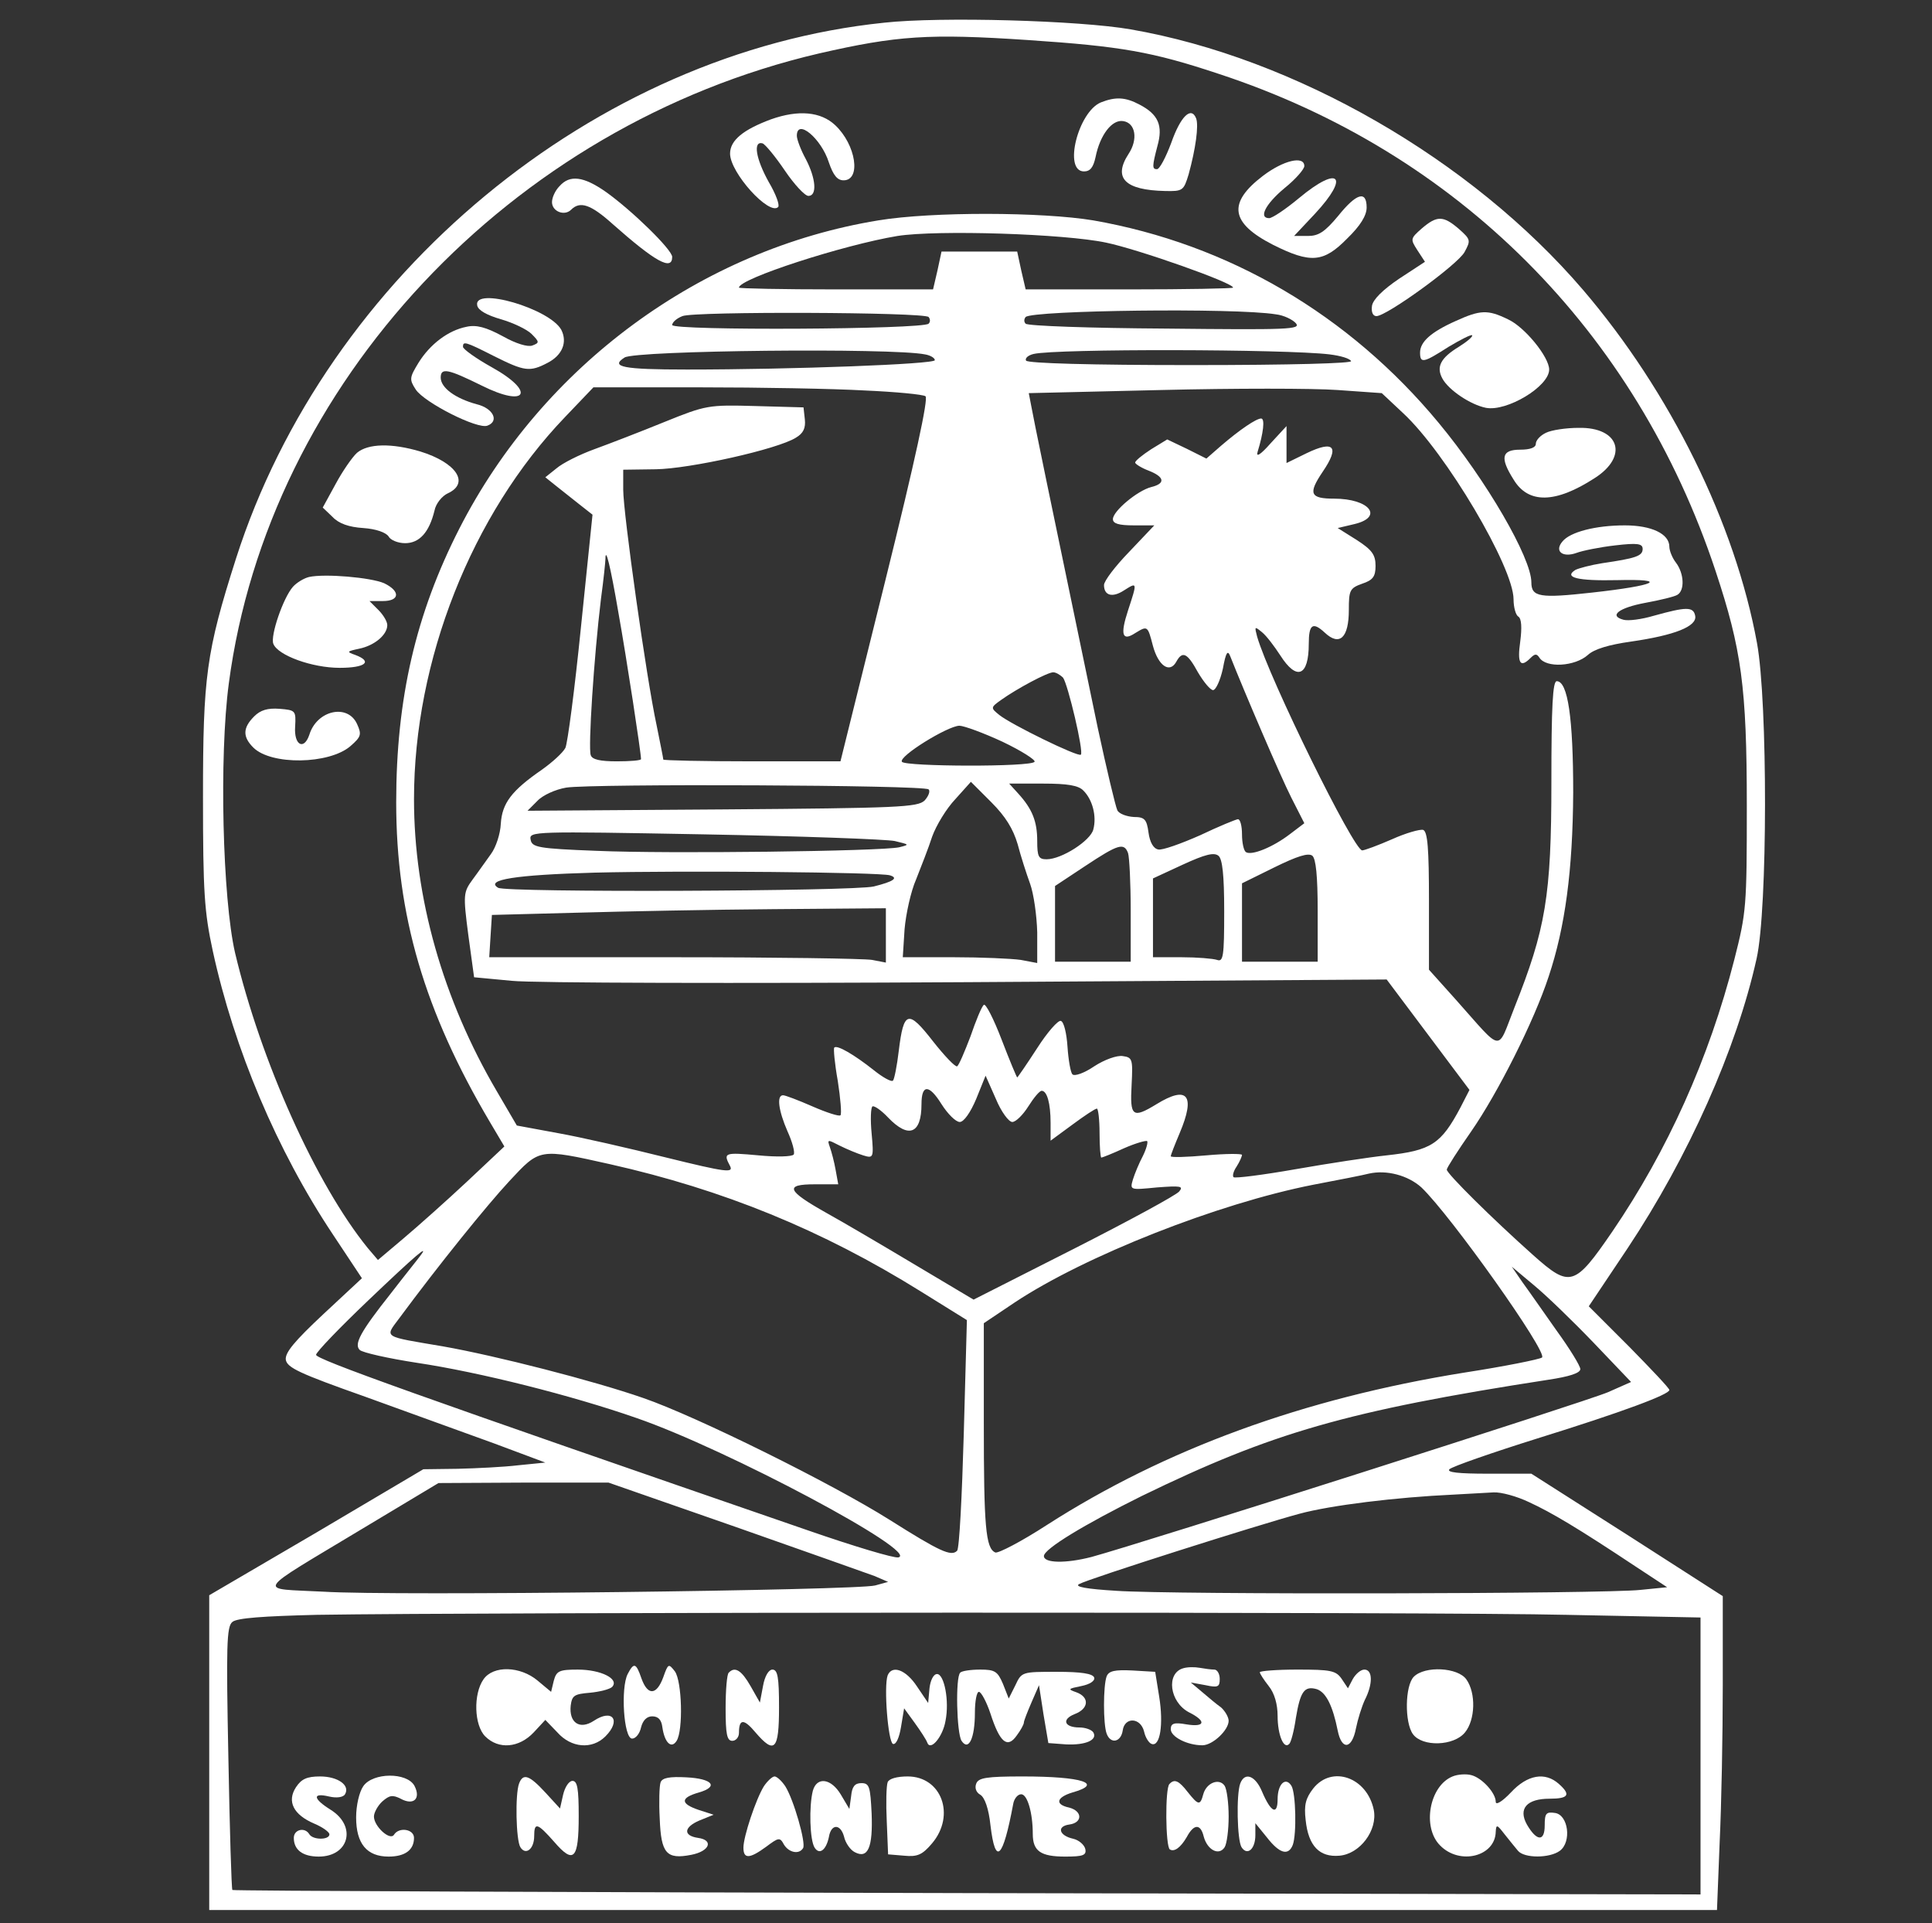 <?xml version="1.0" encoding="UTF-8" standalone="no"?>
<!DOCTYPE svg PUBLIC "-//W3C//DTD SVG 20010904//EN" "http://www.w3.org/TR/2001/REC-SVG-20010904/DTD/svg10.dtd">
<svg version="1.0" xmlns="http://www.w3.org/2000/svg" width="434pt" height="432pt" viewBox="0 0 434 432" preserveAspectRatio="xMidYMid meet">
<rect x="0" y="0" width="434" height="432" fill="#333333" stroke="none"/>
<g transform="translate(0,432) scale(0.1,-0.1)" stroke="none" fill="#ffffff">
<path d="M1986 4269 c-650 -67 -1252 -566 -1456 -1204 -67 -210 -74 -265 -74 -535 0 -214 3 -258 22 -346 48 -220 144 -448 270 -637 l65 -98 -87 -81 c-64 -60 -86 -86 -84 -102 3 -18 31 -31 178 -83 96 -35 227 -82 290 -105 l115 -43 -60 -6 c-33 -4 -95 -7 -137 -8 l-77 -1 -240 -142 -241 -141 0 -354 0 -353 1693 0 1694 0 6 152 c4 83 7 242 7 352 l0 201 -215 138 -215 137 -97 0 c-67 0 -94 3 -87 10 6 6 95 37 197 69 193 60 297 99 297 109 0 4 -41 47 -90 97 l-91 91 87 130 c137 206 245 448 290 651 25 111 25 576 1 708 -49 269 -195 565 -391 794 -251 293 -647 521 -1016 585 -114 20 -427 29 -554 15z m324 -39 c208 -14 278 -26 428 -76 536 -176 937 -577 1116 -1117 58 -175 70 -260 70 -527 0 -226 -1 -239 -28 -345 -57 -223 -150 -429 -274 -611 -85 -124 -95 -127 -178 -53 -92 82 -194 183 -194 192 0 4 25 43 55 86 59 85 141 247 174 348 37 111 54 238 55 413 0 167 -12 250 -37 250 -9 0 -12 -56 -12 -227 0 -256 -13 -330 -83 -506 -40 -101 -24 -103 -131 17 l-61 68 0 154 c0 118 -3 156 -13 160 -7 2 -39 -7 -70 -21 -32 -14 -62 -25 -67 -25 -19 0 -208 384 -236 480 -6 23 -6 24 11 10 10 -8 28 -32 41 -52 37 -58 64 -47 64 26 0 44 9 50 36 25 33 -31 54 -12 54 51 0 44 2 49 30 59 24 8 30 16 30 40 0 25 -8 36 -42 58 l-43 27 38 9 c66 16 33 57 -46 57 -54 0 -59 11 -26 60 39 57 26 72 -36 42 l-45 -22 0 42 0 41 -36 -39 c-22 -25 -33 -32 -29 -19 13 42 17 75 8 75 -11 0 -48 -25 -91 -62 l-32 -28 -44 22 -44 21 -36 -22 c-20 -13 -36 -26 -36 -30 0 -3 14 -12 30 -18 36 -14 39 -29 6 -37 -31 -8 -86 -54 -86 -72 0 -10 13 -14 47 -14 l46 0 -56 -59 c-32 -33 -57 -66 -57 -75 0 -24 19 -29 45 -12 30 19 30 19 9 -45 -18 -55 -13 -70 16 -51 28 17 28 17 40 -29 12 -44 37 -62 52 -36 14 26 25 21 49 -23 13 -22 28 -40 34 -40 6 0 16 21 22 48 7 38 11 43 17 27 30 -76 113 -270 137 -317 l29 -57 -33 -25 c-38 -29 -85 -48 -98 -40 -5 3 -9 21 -9 40 0 19 -4 34 -9 34 -4 0 -43 -16 -85 -36 -43 -19 -85 -34 -94 -32 -11 2 -19 16 -22 38 -4 30 -9 35 -33 35 -16 1 -33 7 -37 15 -4 8 -24 92 -44 185 -115 552 -144 693 -149 721 l-6 31 297 7 c164 4 342 4 397 0 l99 -7 48 -45 c96 -89 248 -346 248 -418 0 -18 5 -36 11 -39 7 -5 8 -25 4 -56 -7 -49 0 -60 23 -37 10 10 14 10 20 1 15 -24 80 -20 109 6 14 13 47 23 97 30 97 14 149 34 144 58 -4 21 -21 20 -93 0 -27 -8 -57 -12 -68 -9 -34 9 -10 27 49 38 33 6 66 14 72 18 17 10 15 48 -3 72 -8 10 -15 27 -15 36 0 29 -40 48 -100 48 -66 0 -123 -15 -140 -36 -19 -22 0 -37 31 -26 13 5 52 13 87 17 51 6 62 4 62 -8 0 -16 -16 -21 -91 -32 -25 -4 -52 -11 -60 -15 -27 -17 4 -25 94 -23 118 3 88 -12 -57 -28 -117 -13 -136 -10 -136 23 0 55 -101 229 -208 358 -202 244 -473 402 -776 455 -114 19 -362 20 -483 0 -398 -65 -754 -326 -941 -692 -98 -192 -142 -382 -142 -615 0 -253 63 -469 211 -719 l32 -54 -84 -79 c-46 -43 -110 -100 -142 -127 l-58 -49 -23 27 c-116 143 -240 419 -298 663 -28 122 -36 440 -14 605 89 673 632 1253 1326 1415 175 40 246 45 470 30z m175 -455 c72 -15 285 -90 285 -101 0 -2 -105 -4 -233 -4 l-233 0 -10 43 -9 42 -85 0 -85 0 -9 -42 -10 -43 -218 0 c-120 0 -218 2 -218 4 0 20 235 96 356 116 89 14 375 5 469 -15z m381 -161 c18 -2 38 -12 45 -20 12 -14 -16 -15 -293 -12 -169 1 -310 6 -314 11 -4 4 -4 10 0 15 16 15 470 21 562 6z m-780 -6 c4 -5 4 -11 0 -15 -13 -13 -576 -16 -576 -3 0 6 10 15 23 20 26 11 542 9 553 -2z m-8 -84 c12 -2 22 -8 22 -13 0 -9 -319 -21 -557 -21 -144 0 -173 6 -140 27 24 16 601 22 675 7z m909 0 c24 -3 45 -9 48 -15 4 -5 -133 -9 -359 -9 -225 0 -367 4 -371 10 -3 5 4 12 17 15 51 12 566 11 665 -1z m-1045 -81 c70 -3 132 -9 137 -13 7 -4 -23 -143 -90 -413 l-101 -407 -199 0 c-109 0 -199 2 -199 4 0 3 -7 37 -15 77 -23 106 -75 477 -75 529 l0 45 73 1 c76 1 274 45 315 71 17 10 22 22 20 41 l-3 27 -108 3 c-106 3 -111 2 -205 -36 -54 -22 -124 -49 -157 -61 -33 -12 -71 -31 -85 -43 l-25 -20 25 -20 c14 -11 38 -30 53 -42 l28 -22 -26 -253 c-14 -139 -30 -261 -35 -271 -6 -11 -29 -32 -53 -49 -68 -47 -89 -75 -92 -121 -1 -23 -11 -53 -22 -68 -11 -15 -29 -41 -41 -57 -21 -29 -22 -33 -10 -125 l13 -95 85 -8 c47 -5 508 -6 1025 -3 l940 6 93 -124 93 -124 -20 -39 c-44 -83 -66 -97 -166 -108 -38 -4 -130 -18 -204 -31 -74 -13 -137 -21 -140 -18 -3 3 0 14 7 24 7 11 12 23 12 26 0 3 -36 3 -80 -1 -44 -4 -80 -5 -80 -2 0 3 9 26 20 52 36 85 18 108 -52 65 -54 -33 -60 -28 -56 43 3 58 2 62 -20 65 -13 2 -41 -8 -64 -23 -22 -15 -44 -23 -49 -18 -4 4 -9 32 -11 62 -2 30 -8 56 -15 58 -6 2 -30 -25 -53 -61 -24 -37 -44 -66 -45 -66 -1 0 -17 38 -35 85 -18 47 -36 82 -40 78 -5 -4 -18 -36 -30 -71 -13 -34 -26 -65 -30 -67 -4 -2 -28 23 -54 56 -56 72 -66 69 -77 -21 -4 -34 -10 -64 -13 -67 -3 -4 -23 7 -44 24 -43 34 -82 57 -88 50 -2 -2 1 -36 8 -75 6 -39 9 -74 6 -77 -3 -3 -31 6 -63 20 -32 14 -61 25 -66 25 -15 0 -10 -35 10 -81 11 -24 17 -47 14 -52 -3 -5 -38 -6 -79 -2 -77 7 -80 6 -64 -24 8 -16 -9 -14 -143 19 -84 21 -193 46 -244 55 l-92 17 -45 77 c-121 206 -186 435 -186 656 0 311 129 639 339 858 l64 67 241 0 c133 0 298 -3 368 -7z m-553 -498 c19 -106 51 -316 51 -330 0 -3 -24 -5 -54 -5 -38 0 -56 4 -59 14 -6 16 7 219 23 351 6 44 10 84 10 89 0 30 11 -14 29 -119z m999 -147 c11 -15 47 -167 40 -173 -6 -6 -157 68 -183 89 -20 16 -20 17 4 34 35 25 104 62 117 62 6 0 16 -6 22 -12z m-136 -144 c42 -20 75 -41 72 -45 -7 -12 -291 -11 -298 0 -8 12 102 80 129 81 10 0 54 -16 97 -36z m-166 -107 c4 -4 0 -15 -9 -25 -16 -15 -56 -17 -455 -20 l-437 -3 22 22 c12 13 41 26 65 30 57 9 804 6 814 -4z m200 -123 c7 -27 20 -67 28 -89 8 -22 15 -71 16 -109 l0 -69 -37 7 c-21 3 -89 6 -151 6 l-114 0 4 63 c3 34 14 85 26 112 11 28 28 71 36 96 9 25 32 63 52 84 l35 39 46 -46 c32 -32 49 -60 59 -94z m148 120 c20 -20 30 -57 22 -87 -6 -25 -71 -67 -105 -67 -18 0 -21 6 -21 41 0 44 -11 72 -43 107 l-20 22 76 0 c55 0 80 -4 91 -16z m-424 -113 c33 -8 34 -8 10 -14 -40 -9 -520 -15 -680 -8 -132 5 -145 8 -148 25 -4 19 5 19 389 12 217 -4 410 -11 429 -15z m524 -27 c3 -9 6 -67 6 -130 l0 -114 -85 0 -85 0 0 85 0 85 68 45 c74 49 87 53 96 29z m216 -131 c0 -101 -2 -114 -16 -109 -9 3 -45 6 -80 6 l-64 0 0 88 0 89 67 31 c50 23 70 28 80 20 9 -7 13 -43 13 -125z m210 1 l0 -114 -85 0 -85 0 0 88 0 88 73 36 c51 25 76 33 85 26 8 -7 12 -45 12 -124z m-961 80 c20 -6 8 -14 -36 -25 -44 -11 -827 -14 -844 -3 -30 18 38 29 216 34 203 5 641 1 664 -6z m-9 -135 l0 -61 -31 6 c-17 3 -218 6 -446 6 l-414 0 3 48 3 47 190 5 c105 3 304 7 443 8 l252 2 0 -61z m284 -419 c8 0 24 16 36 35 12 19 25 35 30 35 12 0 20 -28 20 -72 l0 -40 49 36 c27 20 51 36 55 36 3 0 6 -25 6 -55 0 -30 2 -55 4 -55 2 0 25 9 51 21 25 11 49 18 52 16 2 -3 -2 -18 -10 -34 -8 -15 -18 -39 -22 -52 -7 -24 -7 -24 54 -18 53 4 60 3 50 -9 -6 -8 -113 -66 -237 -129 l-225 -114 -131 78 c-72 43 -162 96 -200 117 -89 50 -94 64 -26 64 l53 0 -6 33 c-3 17 -9 40 -13 51 -6 17 -5 17 22 3 16 -8 40 -18 53 -22 23 -7 24 -6 19 49 -3 31 -2 59 2 61 4 2 20 -9 35 -25 46 -48 75 -37 75 30 0 45 17 45 45 0 14 -22 32 -40 41 -40 9 0 24 21 37 52 l21 52 23 -52 c12 -29 29 -52 37 -52z m-903 -95 c253 -57 475 -147 698 -286 l103 -64 -7 -255 c-4 -140 -10 -259 -15 -263 -13 -14 -40 -1 -151 69 -130 82 -435 233 -554 274 -112 39 -331 95 -450 116 -136 23 -131 19 -99 62 91 123 197 254 248 309 69 74 66 74 227 38z m1822 -52 c66 -63 284 -370 271 -382 -5 -4 -84 -20 -175 -34 -361 -58 -672 -172 -937 -342 -57 -37 -109 -64 -116 -62 -22 9 -26 59 -26 292 l0 223 70 47 c157 104 456 222 670 264 58 11 114 22 125 25 40 9 88 -4 118 -31z m-2250 -155 c-5 -7 -35 -44 -65 -83 -69 -87 -83 -114 -70 -127 6 -6 64 -19 129 -29 140 -21 347 -73 493 -124 203 -70 638 -302 588 -313 -10 -2 -100 25 -201 60 -890 307 -1107 385 -1107 395 0 6 53 61 117 122 108 103 140 130 116 99z m2637 -194 l84 -88 -52 -23 c-49 -21 -1046 -339 -1160 -370 -58 -15 -107 -14 -107 2 0 16 91 71 220 135 292 142 460 191 913 261 47 7 72 15 72 24 0 7 -24 46 -53 86 -29 41 -63 90 -77 109 l-24 35 49 -41 c28 -23 88 -81 135 -130z m-1929 -413 c156 -55 298 -105 314 -111 l30 -13 -29 -8 c-40 -11 -1083 -24 -1239 -14 -151 8 -161 -8 88 142 l170 102 191 1 191 0 284 -99z m1784 55 c50 -23 109 -58 240 -145 l70 -46 -60 -6 c-80 -9 -1054 -11 -1178 -2 -66 4 -94 9 -83 15 21 12 402 133 495 158 70 19 216 37 346 43 33 2 74 4 90 5 17 1 53 -9 80 -22z m83 -253 l302 -6 0 -311 0 -311 -1647 3 c-906 2 -1649 5 -1651 7 -2 2 -6 135 -9 297 -5 251 -4 295 9 305 10 9 70 13 189 16 375 6 2523 7 2807 0z"/>
<path d="M2473 4090 c-51 -21 -85 -155 -38 -155 14 0 21 9 26 32 10 50 37 85 62 81 28 -4 34 -41 12 -74 -35 -54 -8 -81 82 -83 40 -1 42 1 53 37 16 58 23 110 17 126 -11 28 -35 5 -56 -55 -12 -32 -26 -59 -32 -59 -11 0 -11 6 1 52 13 46 2 71 -40 93 -32 17 -54 18 -87 5z"/>
<path d="M1732 4052 c-62 -23 -92 -47 -92 -77 0 -43 88 -140 108 -120 4 4 -5 29 -21 56 -29 52 -36 93 -14 87 6 -2 29 -30 50 -61 21 -31 45 -57 53 -57 20 0 17 39 -6 83 -11 20 -20 44 -20 52 0 40 55 -6 72 -60 10 -29 19 -40 33 -40 40 0 28 80 -19 124 -32 30 -82 35 -144 13z"/>
<path d="M2837 3925 c-80 -61 -73 -106 23 -155 84 -42 113 -40 166 14 30 29 44 52 44 70 0 39 -23 32 -64 -19 -30 -36 -44 -45 -68 -45 l-31 0 47 50 c79 85 54 110 -36 35 -30 -25 -60 -45 -67 -45 -24 0 -9 31 34 67 25 20 45 43 45 50 0 24 -47 13 -93 -22z"/>
<path d="M1257 3902 c-10 -10 -17 -26 -17 -36 0 -21 28 -32 43 -17 20 20 44 12 93 -32 96 -85 134 -106 134 -74 0 16 -90 104 -149 146 -50 35 -81 39 -104 13z"/>
<path d="M3194 3807 c-26 -23 -26 -24 -10 -49 l17 -26 -58 -38 c-37 -25 -59 -47 -61 -61 -2 -14 2 -23 10 -23 23 0 183 116 198 144 14 26 14 28 -13 52 -35 30 -49 30 -83 1z"/>
<path d="M1072 3634 c2 -11 22 -22 53 -31 28 -8 59 -23 69 -33 18 -18 18 -20 2 -26 -10 -4 -37 4 -67 21 -37 20 -59 26 -81 21 -41 -8 -82 -39 -108 -81 -20 -33 -21 -37 -6 -60 19 -29 139 -90 161 -81 27 10 13 39 -24 48 -48 13 -81 37 -81 60 0 23 17 19 92 -18 102 -51 122 -14 23 41 -36 20 -65 41 -65 46 0 13 5 12 70 -21 68 -34 80 -36 120 -15 33 17 45 46 31 74 -26 48 -198 98 -189 55z"/>
<path d="M3270 3599 c-56 -25 -80 -47 -80 -71 0 -25 8 -23 64 13 27 16 50 28 53 26 2 -3 -11 -14 -30 -26 -41 -25 -51 -45 -37 -71 14 -26 63 -59 98 -66 47 -9 142 48 142 86 0 28 -55 96 -93 113 -45 22 -62 21 -117 -4z"/>
<path d="M3473 3348 c-13 -6 -23 -17 -23 -25 0 -8 -12 -13 -35 -13 -42 0 -46 -18 -15 -67 33 -55 94 -54 182 3 77 49 56 115 -36 113 -28 0 -61 -5 -73 -11z"/>
<path d="M802 3303 c-11 -10 -33 -42 -48 -70 l-29 -53 22 -21 c14 -15 37 -23 69 -25 29 -2 51 -10 57 -19 4 -8 21 -15 37 -15 32 0 54 24 66 73 3 16 17 33 30 39 50 23 19 69 -62 94 -64 19 -117 18 -142 -3z"/>
<path d="M694 3024 c-12 -3 -28 -13 -36 -22 -22 -25 -51 -110 -44 -128 10 -26 87 -54 149 -54 58 0 75 14 35 29 -20 7 -19 8 9 14 34 7 63 31 63 53 0 8 -9 23 -20 34 l-20 20 30 0 c38 0 40 22 3 40 -30 13 -133 22 -169 14z"/>
<path d="M571 2711 c-26 -26 -26 -46 -2 -70 40 -40 170 -38 218 3 24 21 26 26 15 50 -21 46 -90 31 -107 -24 -12 -36 -35 -24 -32 18 2 36 1 37 -35 40 -27 2 -43 -3 -57 -17z"/>
<path d="M1410 560 c-16 -31 -9 -145 10 -145 8 0 17 11 20 25 4 16 13 25 25 25 14 0 21 -8 23 -25 5 -34 20 -49 32 -30 15 24 12 134 -4 156 -14 18 -15 18 -26 -13 -15 -41 -35 -42 -49 -3 -12 35 -17 37 -31 10z"/>
<path d="M2658 573 c-39 -11 -31 -76 13 -99 40 -20 36 -34 -6 -27 -28 5 -35 2 -35 -11 0 -17 37 -36 71 -36 23 0 59 34 59 55 0 8 -8 22 -17 30 -10 7 -29 23 -43 35 l-25 21 33 -6 c28 -6 32 -4 32 14 0 12 -6 21 -12 21 -7 0 -22 2 -33 4 -11 2 -27 2 -37 -1z"/>
<path d="M1086 548 c-23 -33 -21 -103 4 -128 30 -30 76 -26 109 9 l26 28 27 -28 c31 -35 78 -39 108 -9 36 36 16 63 -26 35 -32 -21 -56 -4 -52 34 3 23 8 26 43 29 22 2 45 8 50 13 17 18 -25 39 -77 39 -42 0 -48 -3 -54 -25 l-6 -25 -30 25 c-39 33 -100 35 -122 3z"/>
<path d="M1637 563 c-4 -3 -7 -39 -7 -80 0 -58 3 -73 15 -73 8 0 15 8 15 18 0 32 11 32 37 1 43 -50 53 -40 53 56 0 68 -3 85 -15 85 -8 0 -17 -14 -21 -37 l-7 -37 -21 37 c-20 35 -35 45 -49 30z"/>
<path d="M1994 557 c-9 -25 1 -150 12 -154 7 -2 14 14 18 38 l7 42 24 -33 c13 -18 26 -38 28 -44 7 -20 35 13 41 49 9 45 -3 105 -19 105 -8 0 -15 -14 -17 -32 l-3 -33 -25 37 c-25 38 -56 49 -66 25z"/>
<path d="M2157 563 c-11 -10 -8 -136 3 -153 16 -24 30 6 30 63 0 26 4 47 9 47 5 0 17 -22 26 -49 21 -65 38 -79 59 -49 9 12 16 25 16 29 0 4 8 24 17 45 l17 39 10 -65 11 -65 40 -3 c44 -2 71 10 61 27 -4 6 -18 11 -31 11 -34 0 -41 18 -11 30 32 12 34 38 4 49 -20 7 -19 8 11 14 20 4 31 12 29 19 -3 9 -29 13 -84 13 -78 0 -79 0 -93 -30 l-15 -30 -13 33 c-12 28 -18 32 -51 32 -21 0 -42 -3 -45 -7z"/>
<path d="M2486 555 c-8 -21 -8 -108 0 -129 9 -24 32 -19 36 7 4 31 40 30 48 -2 3 -14 11 -26 17 -28 19 -7 27 44 17 106 l-9 56 -51 3 c-40 2 -53 -1 -58 -13z"/>
<path d="M2830 564 c0 -3 9 -17 20 -31 13 -16 20 -41 20 -67 0 -43 14 -76 26 -63 4 3 11 30 15 58 10 60 19 73 47 65 21 -7 36 -38 47 -93 9 -45 32 -42 41 5 4 20 13 49 20 64 18 35 18 68 -1 68 -8 0 -19 -9 -26 -21 l-11 -21 -14 21 c-13 19 -25 21 -100 21 -46 0 -84 -3 -84 -6z"/>
<path d="M3176 554 c-20 -20 -21 -103 -2 -129 21 -29 92 -27 117 4 23 28 25 88 3 119 -19 27 -93 31 -118 6z"/>
<path d="M3263 330 c-52 -21 -69 -114 -28 -155 44 -45 124 -25 125 31 1 17 3 16 20 -6 11 -14 25 -31 30 -37 14 -17 71 -17 94 0 27 20 19 81 -11 85 -20 3 -23 -1 -23 -28 0 -37 -18 -36 -40 2 -20 36 0 58 51 58 43 0 48 9 21 33 -31 28 -71 21 -108 -19 -20 -21 -34 -29 -34 -21 0 20 -31 54 -55 60 -11 3 -30 2 -42 -3z"/>
<path d="M665 306 c-21 -32 -6 -62 41 -82 19 -8 34 -19 34 -24 0 -13 -37 -13 -45 0 -10 17 -35 11 -35 -8 0 -27 20 -42 56 -42 68 0 86 68 27 105 -40 25 -42 39 -4 30 17 -4 32 -2 36 5 12 20 -16 40 -56 40 -30 0 -42 -6 -54 -24z"/>
<path d="M816 308 c-9 -13 -16 -43 -16 -70 0 -59 24 -88 73 -88 37 0 57 15 57 42 0 20 -34 25 -45 7 -9 -14 -45 19 -45 41 0 9 9 25 19 34 16 14 23 15 41 6 29 -16 46 0 31 29 -17 31 -94 30 -115 -1z"/>
<path d="M1166 314 c-9 -24 -7 -127 3 -143 12 -19 31 -4 31 25 0 32 7 30 45 -13 44 -51 55 -39 55 58 0 62 -3 79 -14 79 -8 0 -17 -14 -21 -31 l-7 -31 -33 36 c-36 39 -50 44 -59 20z"/>
<path d="M1484 317 c-3 -8 -4 -45 -2 -82 3 -78 15 -92 71 -81 41 8 51 33 15 38 -34 5 -32 24 3 39 l32 13 -34 11 c-41 14 -41 27 1 39 45 13 31 31 -28 34 -38 2 -54 -1 -58 -11z"/>
<path d="M1716 308 c-18 -29 -46 -113 -46 -138 0 -26 14 -25 51 2 28 21 31 22 40 5 11 -18 34 -23 43 -8 7 11 -21 109 -40 139 -8 12 -19 22 -24 22 -5 0 -16 -10 -24 -22z"/>
<path d="M1994 317 c-3 -8 -4 -47 -2 -88 l3 -74 36 -3 c30 -3 41 2 63 28 53 63 21 150 -55 150 -24 0 -42 -5 -45 -13z"/>
<path d="M2193 314 c-4 -10 0 -20 9 -25 10 -6 19 -31 23 -69 11 -92 28 -75 51 48 2 12 10 22 18 22 14 0 26 -42 26 -89 0 -39 18 -51 73 -51 40 0 48 3 45 17 -2 9 -14 20 -27 23 -32 7 -38 28 -9 32 30 4 30 30 0 38 -33 7 -29 23 7 34 71 20 23 36 -112 36 -81 0 -99 -3 -104 -16z"/>
<path d="M2786 314 c-9 -24 -7 -127 3 -143 13 -20 31 -4 31 27 l0 27 26 -32 c28 -36 48 -42 58 -17 9 24 7 117 -3 133 -13 21 -31 4 -31 -30 0 -37 -15 -30 -35 17 -15 36 -39 45 -49 18z"/>
<path d="M2950 303 c-17 -22 -21 -37 -17 -71 6 -58 31 -84 76 -80 46 4 86 57 77 103 -15 73 -94 101 -136 48z"/>
<path d="M1826 298 c-9 -35 -7 -111 4 -128 11 -17 26 -5 32 24 5 30 26 30 34 1 3 -14 14 -30 24 -35 30 -16 41 11 38 87 -3 60 -5 68 -23 68 -15 0 -21 -8 -23 -29 l-4 -29 -19 32 c-22 37 -54 41 -63 9z"/>
<path d="M2627 313 c-10 -9 -9 -141 1 -147 10 -6 24 4 38 28 16 30 31 30 38 1 8 -30 34 -44 47 -24 5 8 9 39 9 69 0 30 -4 61 -9 69 -12 18 -41 7 -48 -19 -7 -26 -11 -25 -35 5 -20 26 -30 30 -41 18z"/>
</g>
<script xmlns=""/></svg>
